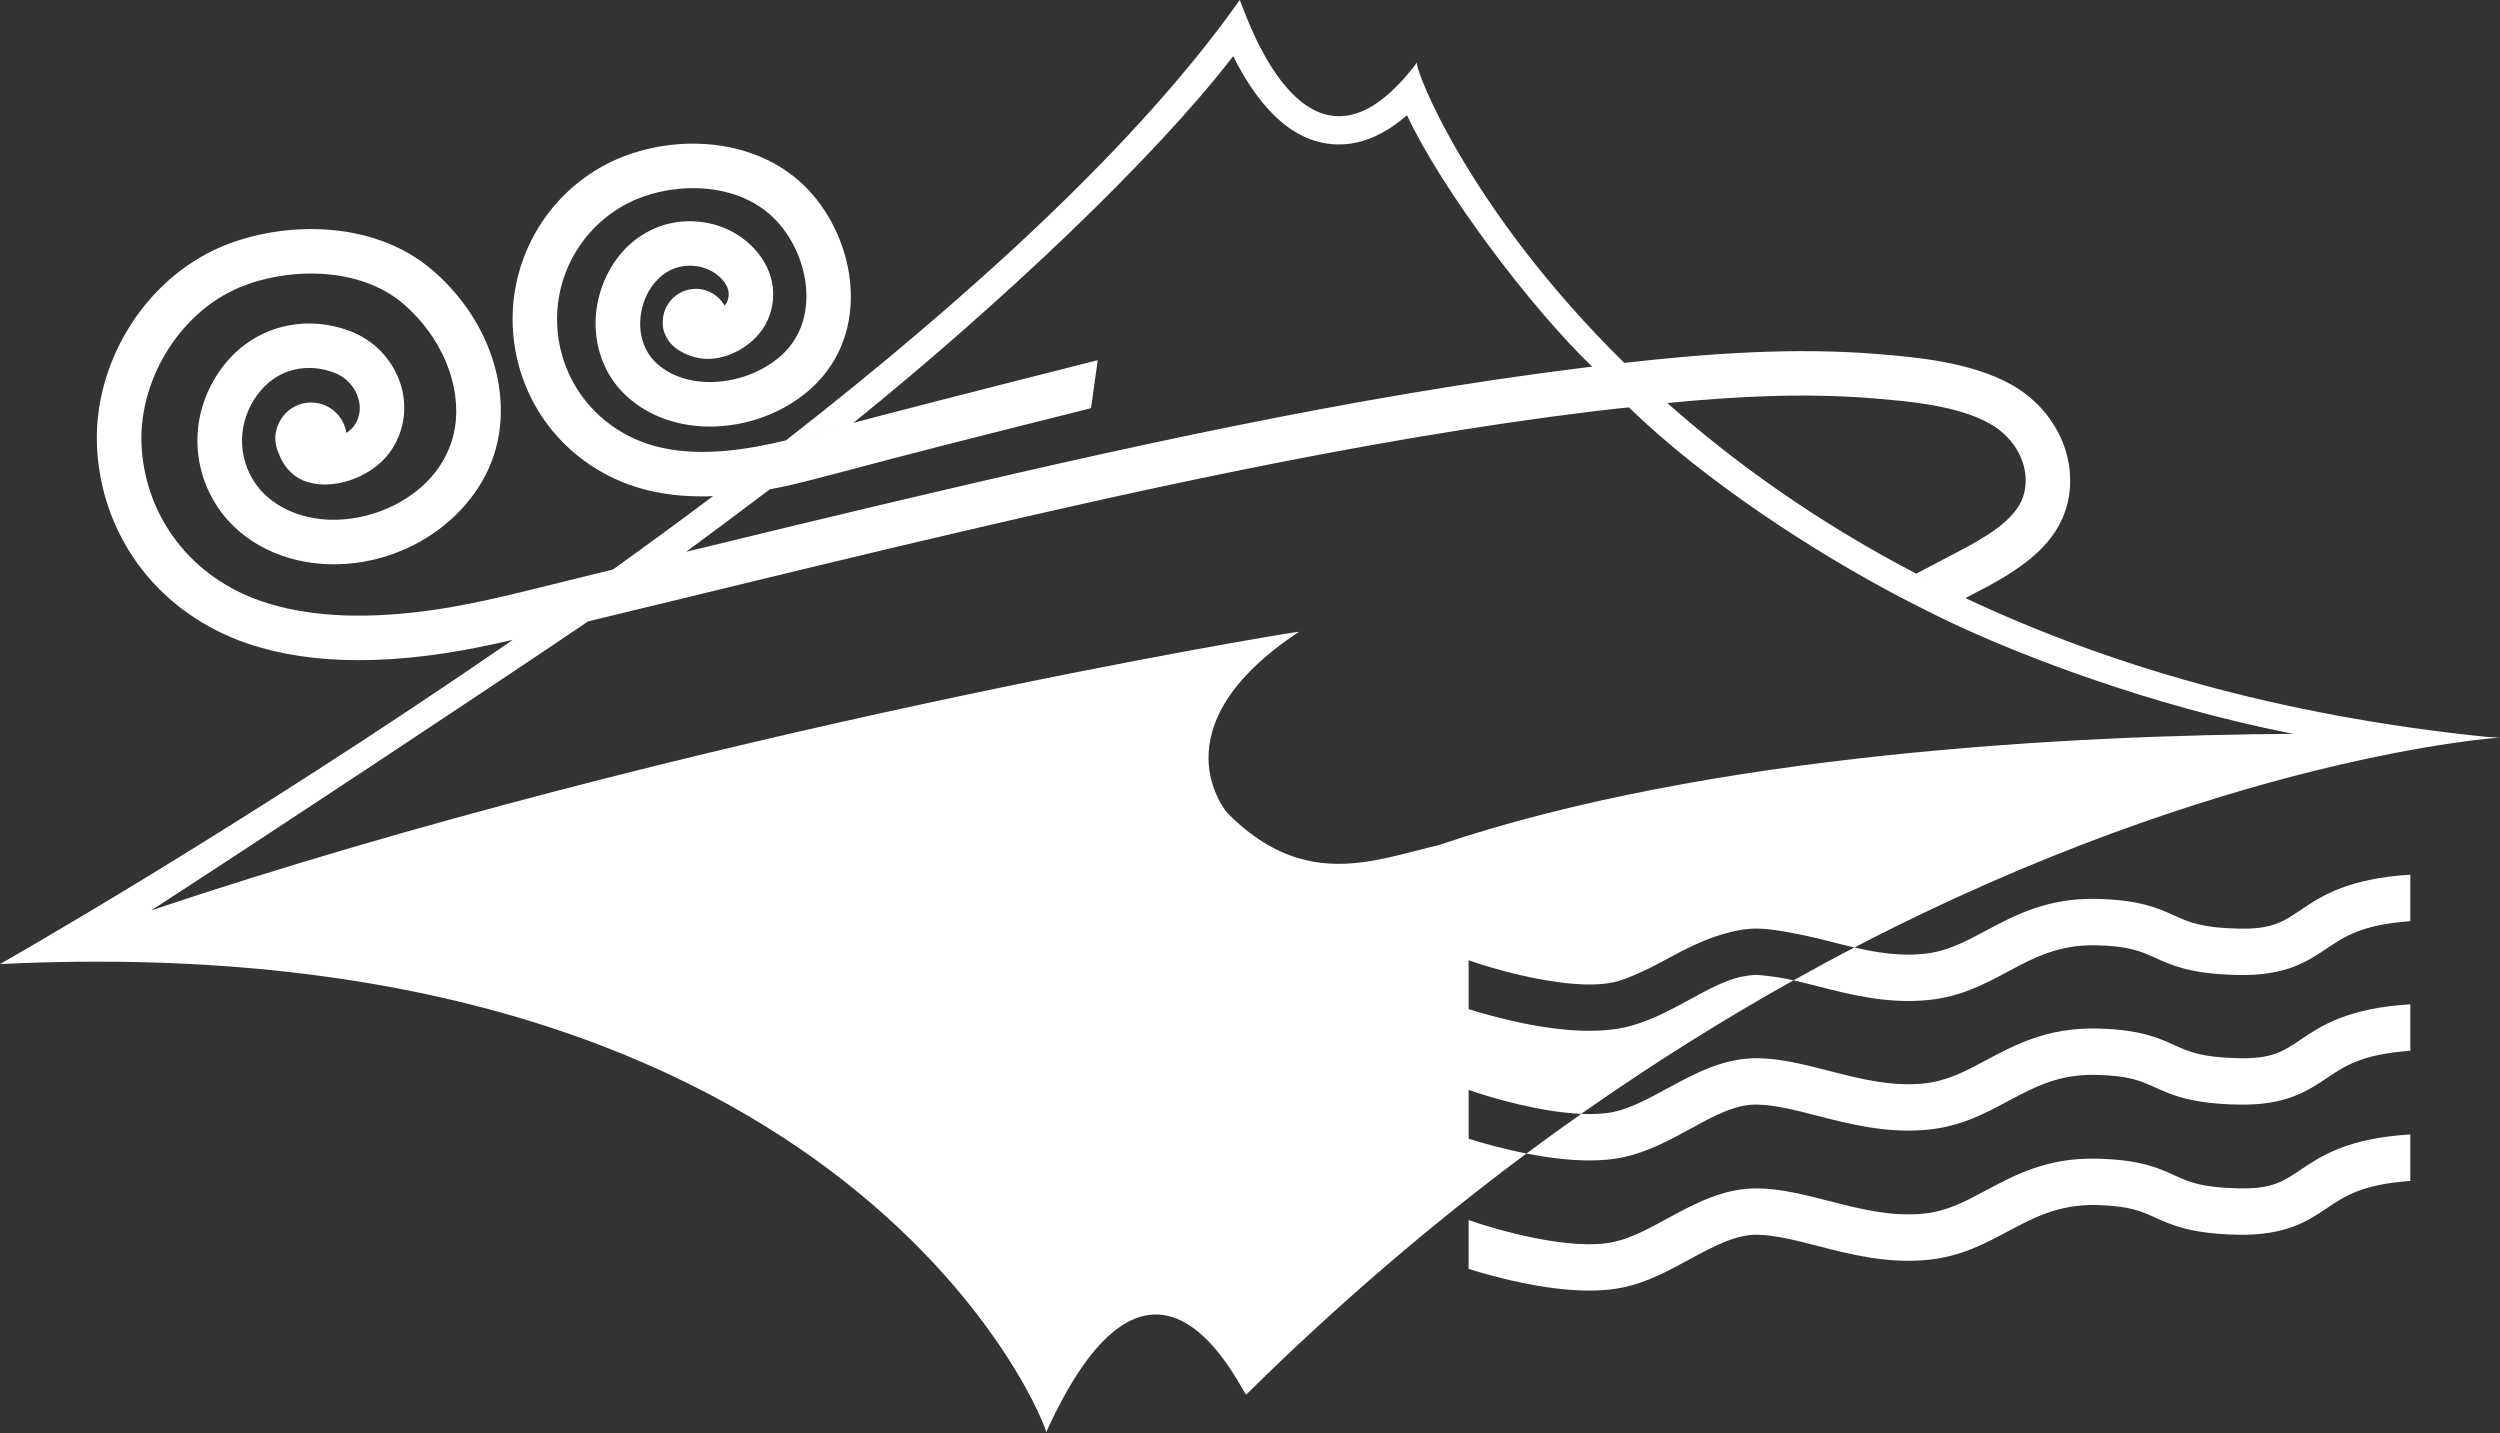 <svg width="157" height="90" viewBox="0 0 157 90" fill="none" xmlns="http://www.w3.org/2000/svg">
<rect x="0" y="0" width="157" height="90" fill="#333333" stroke="none"/>
<path fill-rule="evenodd" clip-rule="evenodd" d="M126.113 77.321C124.649 78.105 123.133 78.912 121.079 79.118C118.518 79.371 116.183 78.773 114.121 78.239C112.771 77.891 111.489 77.563 110.373 77.542C109.019 77.515 107.594 78.275 106.11 79.082C104.835 79.778 103.517 80.496 102.026 80.831C101.345 80.982 100.593 81.049 99.821 81.049C97.019 81.049 93.888 80.206 92.23 79.688V76.62C94.011 77.25 98.709 78.591 101.377 77.986C102.465 77.745 103.548 77.155 104.695 76.53L104.697 76.529L104.711 76.521C106.468 75.57 108.277 74.59 110.432 74.63C111.893 74.661 113.334 75.029 114.857 75.421L114.884 75.428C116.791 75.917 118.761 76.421 120.789 76.217C122.259 76.074 123.399 75.465 124.719 74.756L124.737 74.746C126.539 73.783 128.589 72.687 131.681 72.766C134.381 72.821 135.533 73.344 136.546 73.807C137.469 74.226 138.268 74.59 140.639 74.63C142.683 74.673 143.396 74.192 144.467 73.469L144.47 73.466L144.475 73.463C145.785 72.584 147.42 71.487 151.369 71.241V74.163C148.361 74.376 147.268 75.104 146.116 75.88C144.921 76.687 143.559 77.586 140.584 77.542C137.612 77.488 136.403 76.941 135.337 76.458L135.327 76.454L135.322 76.452C134.458 76.061 133.707 75.722 131.618 75.674C129.288 75.639 127.744 76.45 126.113 77.321ZM151.369 65.989C148.361 66.2 147.268 66.932 146.116 67.707C144.921 68.511 143.555 69.425 140.584 69.37C137.603 69.314 136.392 68.768 135.327 68.281L135.31 68.274C134.451 67.885 133.698 67.545 131.618 67.502C129.288 67.45 127.744 68.274 126.117 69.144C124.649 69.931 123.129 70.742 121.083 70.941C118.53 71.197 116.204 70.602 114.149 70.077L114.121 70.07C112.767 69.718 111.493 69.394 110.373 69.37C109.013 69.323 107.644 70.074 106.194 70.869L106.114 70.913L106.1 70.921C104.826 71.611 103.512 72.323 102.026 72.655C101.345 72.813 100.596 72.876 99.821 72.876C98.511 72.876 97.129 72.691 95.859 72.441C97.011 71.586 98.163 70.755 99.302 69.951C100.059 69.987 100.771 69.951 101.377 69.821C102.462 69.572 103.542 68.986 104.69 68.363L104.701 68.357L104.703 68.356C106.46 67.402 108.272 66.418 110.432 66.457C111.896 66.488 113.334 66.856 114.861 67.248C116.773 67.743 118.751 68.246 120.793 68.044C122.255 67.901 123.399 67.292 124.723 66.584C126.528 65.618 128.575 64.525 131.681 64.592C134.374 64.648 135.527 65.171 136.538 65.629L136.546 65.633L136.563 65.641C137.483 66.054 138.283 66.413 140.639 66.457C142.692 66.497 143.396 66.021 144.468 65.299L144.47 65.297C145.78 64.411 147.418 63.318 151.369 63.069V65.989ZM0 60.543C0 60.543 14.933 52.086 32.205 40.184C30.443 40.592 28.662 40.948 26.866 41.17C25.33 41.368 23.889 41.459 22.52 41.459C19.923 41.459 17.616 41.114 15.546 40.414C10.132 38.573 6.515 33.971 6.111 28.39C5.718 22.975 9.023 17.542 13.955 15.472C17.652 13.924 23.351 13.721 27.127 16.94C30.305 19.651 31.916 23.613 31.334 27.278C30.567 32.082 25.627 35.736 20.323 35.419C17.331 35.237 14.755 33.757 13.425 31.457C11.802 28.659 12.123 25.228 14.244 22.714C16.151 20.466 19.211 19.718 22.037 20.815C23.557 21.4 24.736 22.678 25.191 24.238C25.615 25.686 25.35 27.215 24.467 28.422C23.264 30.06 20.727 30.879 19.041 30.171C18.293 29.858 17.755 29.193 17.497 28.457C17.367 28.176 17.288 27.86 17.288 27.532C17.288 27.302 17.331 27.088 17.394 26.882C17.396 26.872 17.397 26.862 17.398 26.851C17.4 26.834 17.402 26.817 17.406 26.803H17.419C17.723 25.916 18.55 25.278 19.539 25.278C20.664 25.278 21.59 26.11 21.752 27.187C21.93 27.072 22.092 26.933 22.215 26.771C22.69 26.118 22.634 25.461 22.504 25.021C22.298 24.305 21.729 23.688 21.027 23.419C19.302 22.75 17.521 23.173 16.377 24.52C15.028 26.118 14.818 28.29 15.843 30.056C16.702 31.544 18.444 32.502 20.489 32.629C23.905 32.834 27.958 30.681 28.572 26.834C28.995 24.167 27.716 21.119 25.314 19.065C22.563 16.722 18.063 16.781 15.04 18.052C11.236 19.642 8.6 24.005 8.901 28.188C9.222 32.629 12.111 36.298 16.444 37.766C19.188 38.692 22.488 38.898 26.521 38.399C29.224 38.064 31.98 37.377 34.654 36.711L34.785 36.678C35.569 36.479 36.353 36.286 37.132 36.1C37.24 36.073 37.347 36.047 37.455 36.02C37.799 35.936 38.143 35.852 38.49 35.767C40.584 34.267 42.685 32.727 44.779 31.156C44.799 31.156 44.822 31.156 44.842 31.152C44.819 31.156 44.799 31.156 44.775 31.156C44.553 31.169 44.332 31.176 44.11 31.176C43.085 31.176 42.056 31.085 41.038 30.871C36.464 29.898 33.048 26.323 32.328 21.776C31.587 17.098 33.907 12.486 38.098 10.302C41.478 8.545 46.702 8.335 50.161 11.343C53.415 14.173 54.824 19.928 51.642 23.668C50.166 25.41 47.803 26.566 45.329 26.759C43.097 26.937 41.027 26.32 39.511 25.021C37.362 23.186 36.784 20.007 38.106 17.296C39.337 14.771 41.846 13.476 44.498 14.015C46.041 14.323 47.423 15.337 48.1 16.651C48.669 17.751 48.709 18.982 48.203 20.118C47.502 21.701 45.468 22.817 43.849 22.48C43.402 22.39 43.029 22.243 42.729 22.05C42.306 21.823 41.965 21.464 41.779 21.02C41.68 20.815 41.621 20.581 41.621 20.34C41.621 20.327 41.623 20.317 41.625 20.307C41.627 20.298 41.629 20.29 41.629 20.28C41.629 20.27 41.627 20.259 41.624 20.249C41.623 20.239 41.621 20.23 41.621 20.221C41.621 19.069 42.555 18.139 43.706 18.139C44.478 18.139 45.151 18.566 45.507 19.192C45.567 19.124 45.618 19.057 45.65 18.982C45.812 18.618 45.8 18.289 45.622 17.933C45.329 17.371 44.656 16.896 43.948 16.753C41.862 16.338 40.876 17.996 40.619 18.519C39.998 19.801 39.95 21.717 41.328 22.9C42.278 23.711 43.62 24.088 45.108 23.972C46.829 23.838 48.519 23.027 49.513 21.863C51.579 19.429 50.593 15.42 48.33 13.449C45.843 11.288 41.866 11.494 39.388 12.784C36.262 14.415 34.532 17.846 35.086 21.341C35.624 24.737 38.189 27.408 41.625 28.133C44.178 28.683 47.003 28.223 49.35 27.657H49.355C60.781 18.748 71.455 9.067 77.847 0.012C77.847 -0.042 77.898 0.092 77.999 0.358C78.785 2.424 82.59 12.431 88.992 3.922C88.759 4.155 92.159 13.108 102.006 22.79C107.191 22.204 112.625 21.8 117.928 22.235C120.248 22.425 123.75 22.714 126.343 24.171C129.101 25.73 130.534 28.801 129.83 31.643C129.213 34.133 127.071 35.601 124.855 36.812L123.429 37.56C132.208 41.692 142.997 44.934 156.146 46.275C155.861 46.262 155.499 46.248 155.073 46.233C155.497 46.248 155.857 46.262 156.142 46.275C156.7 46.295 157 46.315 157 46.315C157 46.315 139.59 47.463 116.456 59.502C115.918 59.38 115.384 59.245 114.861 59.107C113.954 58.877 113.08 58.68 112.209 58.529C111.616 58.426 111.026 58.331 110.432 58.315C109.641 58.303 108.913 58.454 108.204 58.66C106.965 59.02 105.817 59.61 104.701 60.215C104.04 60.579 103.399 60.904 102.766 61.177C102.298 61.383 101.84 61.572 101.377 61.675C100.41 61.897 99.173 61.854 97.909 61.687C95.685 61.394 93.366 60.706 92.23 60.306V63.373C93.888 63.896 97.019 64.735 99.821 64.735C100.593 64.735 101.345 64.671 102.026 64.522C103.509 64.183 104.82 63.473 106.091 62.784L106.114 62.772L106.165 62.744C107.255 62.149 108.303 61.577 109.331 61.343C109.348 61.339 109.363 61.338 109.378 61.337C109.393 61.336 109.407 61.335 109.423 61.331C109.739 61.264 110.061 61.22 110.373 61.229C110.524 61.231 110.684 61.251 110.845 61.27C110.907 61.278 110.968 61.285 111.03 61.291C111.54 61.351 112.067 61.438 112.629 61.565C108.331 63.967 103.866 66.746 99.298 69.951C96.725 69.841 93.603 68.934 92.23 68.444V71.514C92.685 71.653 93.251 71.819 93.884 71.986C94.49 72.144 95.155 72.303 95.859 72.441C90.077 76.747 84.164 81.75 78.263 87.58C78.237 87.58 78.148 87.426 78.001 87.172C76.811 85.115 71.817 76.48 65.696 89.95C65.93 89.95 53.862 57.943 0 60.543ZM116.456 59.502C115.193 60.155 113.923 60.845 112.633 61.565C113.115 61.675 113.61 61.798 114.125 61.928C116.183 62.459 118.518 63.057 121.079 62.803C123.133 62.602 124.649 61.794 126.113 61.007C127.744 60.136 129.288 59.317 131.618 59.364C133.7 59.407 134.452 59.748 135.312 60.137L135.327 60.144L135.337 60.148C136.404 60.63 137.613 61.177 140.584 61.229C143.551 61.288 144.921 60.373 146.116 59.566C147.268 58.794 148.361 58.062 151.369 57.852V54.931C147.414 55.177 145.78 56.273 144.47 57.156L144.468 57.157C143.396 57.88 142.688 58.359 140.639 58.319C138.277 58.276 137.475 57.914 136.557 57.501L136.546 57.496C135.533 57.033 134.381 56.511 131.681 56.451C128.59 56.38 126.54 57.472 124.739 58.432L124.719 58.442C123.399 59.154 122.259 59.76 120.789 59.906C119.31 60.053 117.869 59.827 116.456 59.502ZM90.33 53.079C107.392 47.3 130.186 46.164 144.212 46.085H144.007C134.841 44.281 126.798 41.103 122.673 39.167C121.598 38.66 120.544 38.134 119.523 37.6C114.006 34.718 107.135 30.282 102.294 25.584C102.477 25.56 101.091 25.706 100.169 25.817C85.26 27.641 70.252 31.05 56.154 34.378C52.41 35.269 48.669 36.175 44.937 37.081C44.066 37.292 43.194 37.505 42.324 37.717C40.81 38.085 39.298 38.453 37.785 38.815C37.645 38.849 37.501 38.884 37.358 38.92C37.214 38.955 37.071 38.991 36.93 39.025C30.143 43.62 16.583 52.585 9.502 57.168C9.494 57.17 9.488 57.172 9.481 57.175C9.474 57.178 9.467 57.181 9.459 57.183C42.828 45.99 81.152 39.674 81.583 39.674C72.421 45.725 77.079 51.056 77.079 51.056C80.083 54.084 82.901 54.496 85.585 54.144C86.72 53.995 87.829 53.71 88.918 53.43C89.392 53.308 89.863 53.187 90.33 53.079ZM120.75 36.239C120.75 36.239 120.614 36.167 120.343 36.025L123.533 34.346C125.175 33.452 126.763 32.411 127.118 30.97C127.522 29.344 126.635 27.547 124.969 26.609C122.918 25.451 119.785 25.193 117.706 25.022L117.698 25.021C113.535 24.681 109.355 24.855 104.709 25.311C108.897 29.027 114.054 32.747 120.343 36.029C120.614 36.169 120.75 36.239 120.75 36.239ZM99.906 23.035C99.933 23.032 99.96 23.029 99.988 23.027C96.097 19.282 90.552 11.921 88.359 7.235C86.958 8.454 85.533 9.071 84.088 9.071C81.524 9.071 79.291 7.207 77.443 3.527C72.496 9.957 62.831 19.097 53.585 26.561C54.056 26.434 54.527 26.308 54.994 26.185C58.462 25.271 68.938 22.619 68.938 22.619L68.515 25.635C68.515 25.635 59.688 27.84 55.71 28.888L55.653 28.904C54.093 29.318 52.533 29.732 50.969 30.135C50.161 30.349 49.271 30.555 48.345 30.729C46.497 32.13 44.542 33.583 43.089 34.651C43.481 34.556 43.877 34.461 44.276 34.366C48.016 33.456 51.761 32.546 55.512 31.659C69.682 28.311 84.777 24.887 99.825 23.043C99.852 23.041 99.879 23.038 99.906 23.035ZM50.269 27.432C50.839 27.281 51.412 27.131 51.987 26.98C52.243 26.913 52.498 26.846 52.754 26.779C52.382 26.877 52.009 26.974 51.637 27.072C51.179 27.192 50.721 27.312 50.265 27.432C50.235 27.439 50.204 27.447 50.173 27.454C50.09 27.475 50.004 27.496 49.92 27.519C50.018 27.492 50.119 27.468 50.218 27.444C50.235 27.44 50.252 27.436 50.269 27.432Z" fill="white"/>
</svg>
